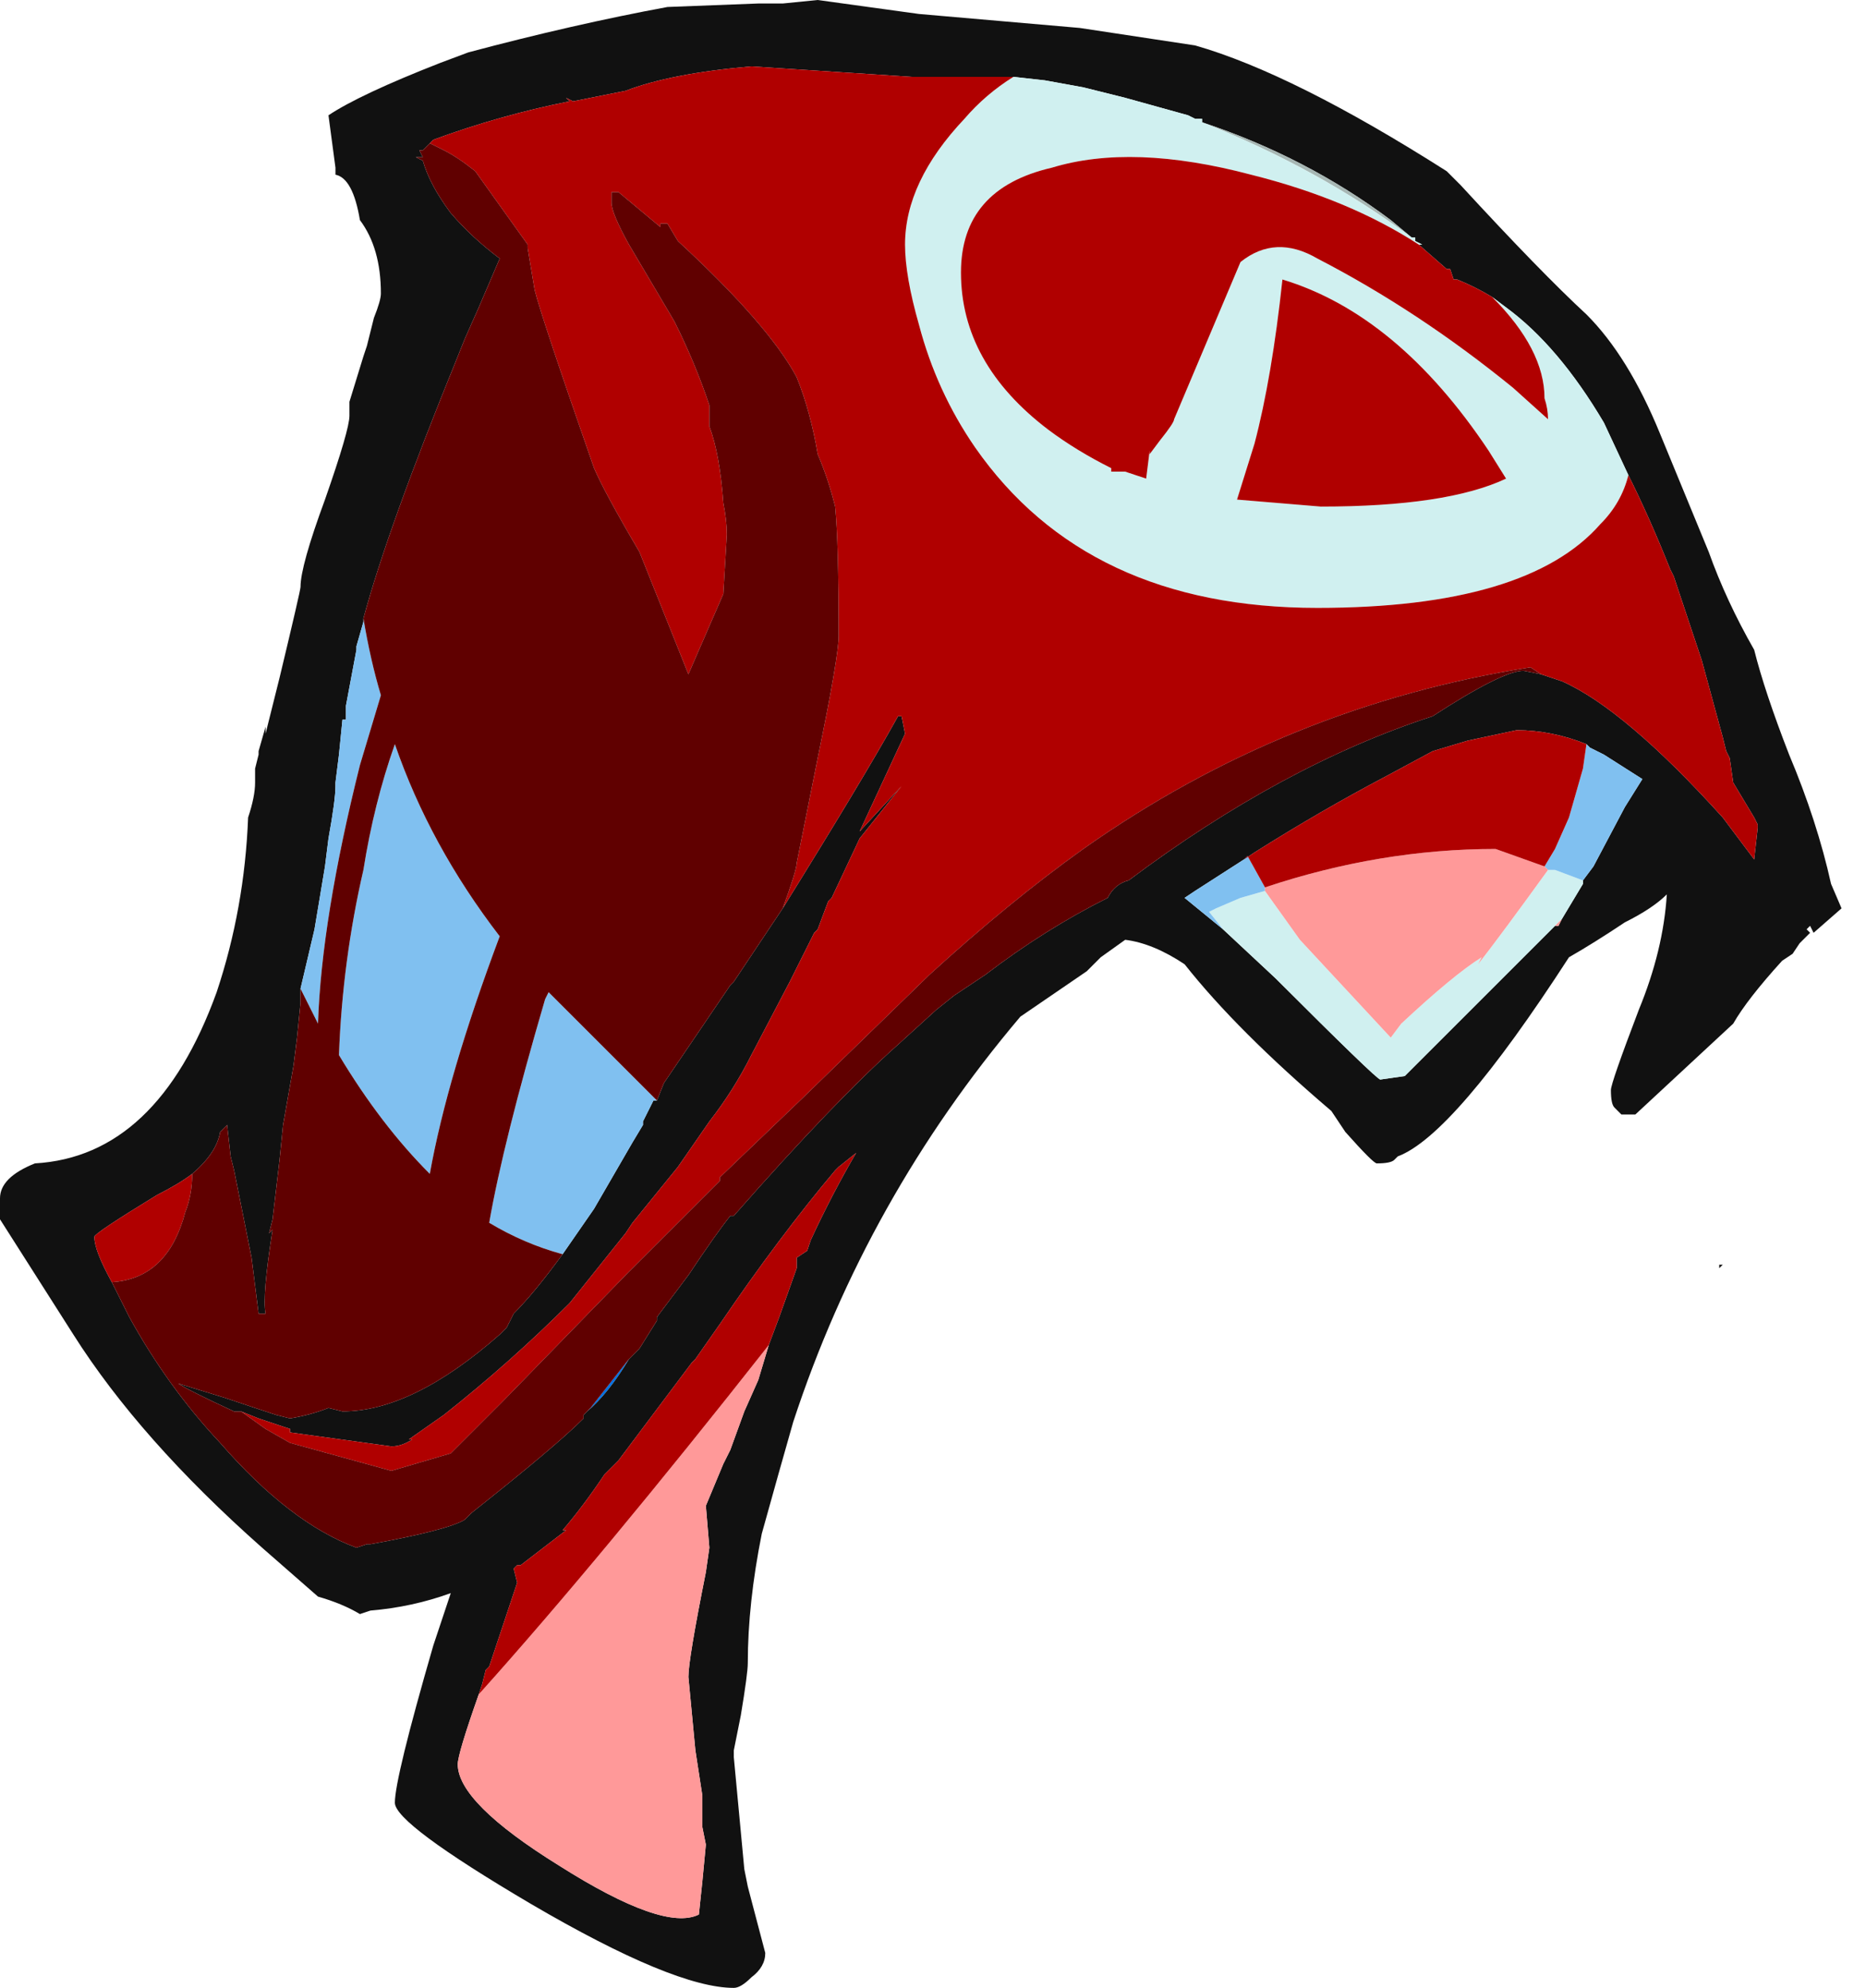 <?xml version="1.0" encoding="UTF-8" standalone="no"?>
<svg xmlns:ffdec="https://www.free-decompiler.com/flash" xmlns:xlink="http://www.w3.org/1999/xlink" ffdec:objectType="shape" height="28.45px" width="26.7px" xmlns="http://www.w3.org/2000/svg">
  <g transform="matrix(1.0, 0.0, 0.0, 1.0, 14.4, 14.85)">
    <path d="M1.05 -14.45 L2.7 -14.2 Q4.1 -13.8 6.3 -12.4 L6.5 -12.2 Q7.65 -10.95 8.3 -10.35 8.9 -9.75 9.35 -8.65 L10.05 -6.95 Q10.3 -6.25 10.7 -5.55 10.85 -4.95 11.2 -4.05 11.6 -3.1 11.8 -2.2 L11.95 -1.85 11.55 -1.5 11.5 -1.6 11.45 -1.55 11.5 -1.5 11.35 -1.35 11.25 -1.2 11.1 -1.1 Q10.6 -0.55 10.4 -0.2 L9.0 1.1 8.8 1.1 8.7 1.0 Q8.65 0.95 8.65 0.75 8.65 0.65 9.05 -0.4 9.4 -1.25 9.45 -2.05 9.25 -1.85 8.85 -1.65 8.4 -1.35 8.05 -1.15 6.4 1.4 5.6 1.7 L5.55 1.75 Q5.5 1.8 5.3 1.8 5.25 1.8 4.85 1.35 L4.65 1.05 Q3.3 -0.1 2.55 -1.05 2.1 -1.35 1.7 -1.4 L1.35 -1.15 1.15 -0.95 0.2 -0.3 Q-2.0 2.3 -3.05 5.5 -3.25 6.2 -3.5 7.1 -3.7 8.1 -3.7 8.95 -3.7 9.1 -3.8 9.7 L-3.9 10.2 -3.9 10.3 -3.75 11.9 -3.7 12.15 -3.45 13.1 Q-3.45 13.3 -3.65 13.45 -3.8 13.6 -3.9 13.6 -4.75 13.6 -6.8 12.4 -8.75 11.25 -8.75 10.95 -8.75 10.6 -8.2 8.7 L-7.95 7.95 Q-8.5 8.15 -9.1 8.2 L-9.25 8.25 Q-9.5 8.1 -9.85 8.0 L-10.65 7.3 Q-12.4 5.75 -13.35 4.25 L-14.4 2.6 -14.4 2.3 Q-14.4 2.0 -13.9 1.8 -12.15 1.7 -11.3 -0.65 -10.9 -1.85 -10.85 -3.15 -10.75 -3.45 -10.75 -3.65 L-10.75 -3.85 -10.7 -4.05 -10.7 -4.1 -10.6 -4.45 -10.6 -4.35 -10.4 -5.15 Q-10.1 -6.4 -10.1 -6.45 -10.1 -6.75 -9.75 -7.7 -9.4 -8.7 -9.4 -8.9 L-9.4 -9.1 -9.2 -9.75 -9.15 -9.9 -9.05 -10.3 Q-8.95 -10.55 -8.95 -10.65 -8.95 -11.3 -9.25 -11.7 -9.35 -12.3 -9.6 -12.35 L-9.6 -12.45 -9.7 -13.2 Q-9.25 -13.5 -8.1 -13.95 L-7.7 -14.1 Q-6.2 -14.5 -4.85 -14.75 L-3.55 -14.8 -3.2 -14.8 -2.7 -14.85 -1.25 -14.65 1.05 -14.45 M5.9 -11.35 L5.95 -11.35 5.85 -11.4 5.85 -11.45 5.8 -11.45 5.5 -11.7 Q4.3 -12.6 2.8 -13.1 L2.8 -13.15 2.7 -13.15 2.6 -13.2 1.7 -13.45 1.1 -13.6 0.55 -13.7 0.1 -13.75 -1.35 -13.75 -3.65 -13.9 Q-4.8 -13.8 -5.45 -13.55 L-6.2 -13.4 -6.3 -13.45 -6.25 -13.4 Q-7.25 -13.2 -8.2 -12.85 L-8.25 -12.8 -8.35 -12.7 -8.4 -12.7 -8.35 -12.6 -8.45 -12.6 -8.35 -12.55 Q-8.25 -12.2 -7.95 -11.8 -7.65 -11.45 -7.25 -11.15 L-7.55 -10.45 -7.75 -10.0 -7.85 -9.75 Q-8.85 -7.3 -9.2 -6.0 L-9.2 -5.95 -9.3 -5.6 -9.3 -5.55 -9.45 -4.75 -9.45 -4.55 -9.5 -4.55 -9.55 -4.05 -9.6 -3.65 -9.6 -3.6 Q-9.6 -3.4 -9.7 -2.85 L-9.75 -2.45 -9.9 -1.55 -10.1 -0.7 -10.1 -0.5 -10.15 0.0 -10.2 0.4 -10.35 1.25 -10.4 1.75 -10.5 2.6 -10.55 2.8 -10.5 2.75 Q-10.65 3.7 -10.6 3.95 L-10.7 3.95 -10.8 3.15 -11.05 1.9 -11.1 1.7 -11.15 1.25 -11.25 1.35 Q-11.3 1.65 -11.65 1.95 -11.85 2.1 -12.15 2.25 -13.05 2.8 -13.05 2.85 -13.05 3.05 -12.8 3.5 L-12.55 4.0 Q-12.0 5.0 -11.25 5.8 -10.25 6.95 -9.3 7.3 L-9.15 7.25 -9.1 7.25 Q-8.0 7.05 -7.75 6.9 L-7.65 6.8 Q-6.45 5.85 -6.05 5.45 L-6.05 5.4 -6.0 5.35 Q-5.7 5.1 -5.4 4.6 L-5.25 4.45 -5.0 4.05 -5.0 4.0 -4.55 3.4 Q-4.15 2.8 -3.95 2.55 L-3.9 2.55 Q-2.45 0.9 -1.55 0.1 L-1.0 -0.4 -0.75 -0.6 -0.3 -0.9 Q0.55 -1.55 1.45 -2.0 1.55 -2.2 1.75 -2.25 3.95 -3.9 6.1 -4.6 7.1 -5.25 7.4 -5.25 L7.65 -5.2 7.95 -5.1 Q8.85 -4.7 10.25 -3.15 L10.7 -2.55 10.75 -3.0 10.75 -3.05 10.7 -3.15 10.4 -3.65 10.35 -4.0 10.3 -4.1 10.25 -4.3 9.95 -5.4 9.55 -6.6 9.5 -6.7 Q9.2 -7.45 8.9 -8.05 L8.55 -8.8 Q7.9 -9.9 7.15 -10.45 L6.95 -10.6 Q6.7 -10.75 6.45 -10.85 L6.4 -10.85 6.35 -11.0 6.3 -11.0 5.9 -11.35 M3.4 -2.55 L2.7 -2.1 2.55 -2.0 3.1 -1.55 3.85 -0.85 Q5.3 0.6 5.35 0.6 L5.7 0.55 7.85 -1.6 7.9 -1.6 7.95 -1.7 8.25 -2.2 8.25 -2.25 8.4 -2.45 8.85 -3.3 9.1 -3.7 8.55 -4.05 8.35 -4.15 8.3 -4.2 Q7.8 -4.4 7.3 -4.4 L6.6 -4.25 6.1 -4.1 5.45 -3.75 Q4.5 -3.25 3.55 -2.65 L3.4 -2.55 M-10.95 5.35 L-11.05 5.35 Q-11.7 5.05 -11.85 4.95 L-11.2 5.15 -10.45 5.4 -10.25 5.45 Q-9.95 5.4 -9.7 5.3 L-9.5 5.35 Q-8.5 5.35 -7.25 4.25 L-7.15 4.15 -7.05 3.95 Q-6.75 3.65 -6.35 3.1 L-5.9 2.45 -5.35 1.5 -5.2 1.25 -5.2 1.2 -5.05 0.9 -5.0 0.9 -4.9 0.65 -3.95 -0.75 -3.9 -0.8 -3.2 -1.85 Q-2.05 -3.7 -1.55 -4.6 L-1.5 -4.6 -1.45 -4.35 -2.1 -2.95 -1.5 -3.6 -2.1 -2.85 -2.5 -2.0 -2.55 -1.95 -2.7 -1.55 -2.75 -1.5 -3.1 -0.8 -3.65 0.25 Q-3.9 0.75 -4.25 1.2 L-4.7 1.85 -5.35 2.65 -5.45 2.8 -6.25 3.8 Q-7.1 4.65 -8.05 5.4 L-8.55 5.75 -8.5 5.75 Q-8.65 5.85 -8.8 5.85 L-10.25 5.65 -10.25 5.6 -10.7 5.45 -10.95 5.35 M-6.95 -12.0 L-6.95 -12.0 M-3.4 4.4 L-3.25 4.0 -3.0 3.3 -3.0 3.15 -2.85 3.05 -2.8 2.9 Q-2.5 2.25 -2.15 1.65 L-2.4 1.85 -2.45 1.9 Q-3.25 2.85 -4.1 4.1 L-4.45 4.6 -4.5 4.65 -5.55 6.05 -5.75 6.25 Q-6.05 6.7 -6.35 7.05 L-6.3 7.05 -6.95 7.55 -7.0 7.55 -7.05 7.6 -7.0 7.8 -7.4 9.0 -7.45 9.05 -7.5 9.25 -7.55 9.4 Q-7.85 10.25 -7.85 10.4 -7.85 10.95 -6.4 11.85 -4.9 12.8 -4.4 12.55 -4.35 12.1 -4.3 11.55 L-4.35 11.3 -4.35 10.85 -4.45 10.2 -4.55 9.15 Q-4.55 8.9 -4.3 7.65 L-4.25 7.3 -4.3 6.7 -4.05 6.1 -3.95 5.9 -3.75 5.35 -3.55 4.9 -3.4 4.4 M10.2 3.25 L10.25 3.25 10.2 3.3 10.2 3.25 M12.3 0.65 L12.3 0.65" fill="#111111" fill-rule="evenodd" stroke="none"/>
    <path d="M2.8 -13.1 Q4.3 -12.6 5.5 -11.7 L5.8 -11.45 Q4.45 -12.45 2.8 -13.1" fill="#a7b7b4" fill-rule="evenodd" stroke="none"/>
    <path d="M-5.4 4.6 Q-5.7 5.1 -6.0 5.35 L-5.95 5.3 -5.4 4.6" fill="#0070e0" fill-rule="evenodd" stroke="none"/>
    <path d="M5.8 -11.45 L5.85 -11.45 5.85 -11.4 5.95 -11.35 5.9 -11.35 Q4.9 -12.0 3.5 -12.35 1.8 -12.8 0.65 -12.45 -0.65 -12.15 -0.65 -10.95 -0.65 -9.65 0.6 -8.7 1.0 -8.4 1.5 -8.15 L1.5 -8.1 1.7 -8.1 2.0 -8.0 2.05 -8.4 2.05 -8.35 2.2 -8.55 Q2.4 -8.8 2.4 -8.85 L3.35 -11.1 Q3.85 -11.5 4.45 -11.15 5.9 -10.4 7.25 -9.3 L7.75 -8.85 Q7.75 -9.0 7.7 -9.15 7.7 -9.85 6.95 -10.6 L7.15 -10.45 Q7.9 -9.9 8.55 -8.8 L8.9 -8.05 Q8.8 -7.65 8.5 -7.35 7.45 -6.15 4.45 -6.15 1.15 -6.15 -0.45 -8.45 -1.0 -9.25 -1.25 -10.2 -1.45 -10.9 -1.45 -11.35 -1.45 -12.25 -0.6 -13.15 -0.3 -13.5 0.1 -13.75 L0.55 -13.7 1.1 -13.6 1.7 -13.45 2.6 -13.2 2.7 -13.15 2.8 -13.15 2.8 -13.1 Q4.45 -12.45 5.8 -11.45 M6.9 -8.4 Q5.6 -10.35 3.95 -10.85 3.8 -9.45 3.55 -8.5 L3.3 -7.7 4.5 -7.6 Q6.3 -7.6 7.15 -8.0 L6.9 -8.4 M3.1 -1.55 L2.9 -1.8 3.0 -1.85 3.35 -2.0 3.7 -2.1 4.2 -1.4 5.5 0.0 5.65 -0.2 Q6.4 -0.9 6.8 -1.15 L6.75 -1.05 Q7.1 -1.5 7.75 -2.4 L7.85 -2.4 8.25 -2.25 8.25 -2.2 7.95 -1.7 7.85 -1.6 5.7 0.55 5.35 0.6 Q5.3 0.6 3.85 -0.85 L3.1 -1.55" fill="#d0f0f0" fill-rule="evenodd" stroke="none"/>
    <path d="M-10.1 -0.7 L-9.9 -1.55 -9.75 -2.45 -9.7 -2.85 Q-9.6 -3.4 -9.6 -3.6 L-9.6 -3.65 -9.55 -4.05 -9.5 -4.55 -9.45 -4.55 -9.45 -4.75 -9.3 -5.55 -9.3 -5.6 -9.2 -5.95 -9.2 -6.0 Q-9.1 -5.4 -8.95 -4.9 L-9.25 -3.9 Q-9.8 -1.7 -9.85 -0.2 L-10.1 -0.7 M3.1 -1.55 L2.55 -2.0 2.7 -2.1 3.4 -2.55 3.45 -2.6 3.7 -2.15 3.7 -2.1 3.35 -2.0 3.0 -1.85 2.9 -1.8 3.1 -1.55 M8.3 -4.2 L8.35 -4.15 8.55 -4.05 9.1 -3.7 8.85 -3.3 8.4 -2.45 8.25 -2.25 7.85 -2.4 7.75 -2.4 7.7 -2.45 7.85 -2.7 8.05 -3.15 8.25 -3.85 8.3 -4.2 M-6.35 3.1 Q-6.9 2.95 -7.4 2.65 -7.2 1.5 -6.6 -0.55 L-6.55 -0.65 -5.0 0.9 -5.05 0.9 -5.2 1.2 -5.2 1.25 -5.35 1.5 -5.9 2.45 -6.35 3.1 M-8.75 -4.2 Q-8.25 -2.75 -7.25 -1.45 -8.0 0.55 -8.25 1.95 -8.95 1.25 -9.55 0.25 -9.5 -1.1 -9.2 -2.4 -9.05 -3.35 -8.75 -4.2" fill="#80c0f0" fill-rule="evenodd" stroke="none"/>
    <path d="M3.7 -2.1 L3.7 -2.15 Q5.35 -2.7 7.0 -2.7 L7.7 -2.45 7.75 -2.4 Q7.1 -1.5 6.75 -1.05 L6.8 -1.15 Q6.4 -0.9 5.65 -0.2 L5.5 0.0 4.2 -1.4 3.7 -2.1 M7.95 -1.7 L7.9 -1.6 7.85 -1.6 7.95 -1.7 M-7.55 9.4 Q-5.8 7.45 -3.4 4.4 L-3.55 4.9 -3.75 5.35 -3.95 5.9 -4.05 6.1 -4.3 6.7 -4.25 7.3 -4.3 7.65 Q-4.55 8.9 -4.55 9.15 L-4.45 10.2 -4.35 10.85 -4.35 11.3 -4.3 11.55 Q-4.35 12.1 -4.4 12.55 -4.9 12.8 -6.4 11.85 -7.85 10.95 -7.85 10.4 -7.85 10.25 -7.55 9.4" fill="#ff9999" fill-rule="evenodd" stroke="none"/>
    <path d="M5.9 -11.35 L6.3 -11.0 6.35 -11.0 6.4 -10.85 6.45 -10.85 Q6.7 -10.75 6.95 -10.6 7.7 -9.85 7.7 -9.15 7.75 -9.0 7.75 -8.85 L7.25 -9.3 Q5.9 -10.4 4.45 -11.15 3.85 -11.5 3.35 -11.1 L2.4 -8.85 Q2.4 -8.8 2.2 -8.55 L2.05 -8.35 2.05 -8.4 2.0 -8.0 1.7 -8.1 1.5 -8.1 1.5 -8.15 Q1.0 -8.4 0.6 -8.7 -0.65 -9.65 -0.65 -10.95 -0.65 -12.15 0.65 -12.45 1.8 -12.8 3.5 -12.35 4.9 -12.0 5.9 -11.35 M8.9 -8.05 Q9.2 -7.45 9.5 -6.7 L9.55 -6.6 9.95 -5.4 10.25 -4.3 10.3 -4.1 10.35 -4.0 10.4 -3.65 10.7 -3.15 10.75 -3.05 10.75 -3.0 10.7 -2.55 10.25 -3.15 Q8.85 -4.7 7.95 -5.1 L7.65 -5.2 7.5 -5.3 Q4.0 -4.75 1.1 -2.7 0.05 -1.95 -1.1 -0.9 L-2.9 0.85 -4.1 2.0 -4.1 2.05 -5.4 3.35 -7.2 5.2 -7.95 5.95 -8.8 6.2 -10.25 5.8 -10.6 5.6 -10.95 5.35 -10.7 5.45 -10.25 5.6 -10.25 5.65 -8.8 5.85 Q-8.65 5.85 -8.5 5.75 L-8.55 5.75 -8.05 5.4 Q-7.1 4.65 -6.25 3.8 L-5.45 2.8 -5.35 2.65 -4.7 1.85 -4.25 1.2 Q-3.9 0.75 -3.65 0.25 L-3.1 -0.8 -2.75 -1.5 -2.7 -1.55 -2.55 -1.95 -2.5 -2.0 -2.1 -2.85 -1.5 -3.6 -2.1 -2.95 -1.45 -4.35 -1.5 -4.6 -1.55 -4.6 Q-2.05 -3.7 -3.2 -1.85 -3.0 -2.4 -3.0 -2.5 L-2.7 -4.0 Q-2.4 -5.45 -2.4 -5.75 -2.4 -7.1 -2.45 -7.6 -2.55 -8.0 -2.7 -8.35 -2.8 -8.95 -3.0 -9.45 -3.4 -10.2 -4.7 -11.4 L-4.85 -11.65 -4.95 -11.65 -4.95 -11.6 -5.55 -12.1 -5.65 -12.1 -5.65 -11.95 Q-5.65 -11.8 -5.4 -11.35 L-4.75 -10.25 Q-4.45 -9.65 -4.25 -9.05 L-4.25 -8.75 Q-4.1 -8.35 -4.05 -7.65 -4.0 -7.4 -4.0 -7.2 L-4.05 -6.35 -4.55 -5.2 -5.25 -6.95 Q-5.75 -7.8 -5.9 -8.15 -6.65 -10.3 -6.75 -10.7 L-6.85 -11.3 -6.85 -11.35 -7.6 -12.4 Q-7.85 -12.6 -8.05 -12.7 L-8.25 -12.8 -8.2 -12.85 Q-7.25 -13.2 -6.25 -13.4 L-6.3 -13.45 -6.2 -13.4 -5.45 -13.55 Q-4.8 -13.8 -3.65 -13.9 L-1.35 -13.75 0.1 -13.75 Q-0.3 -13.5 -0.6 -13.15 -1.45 -12.25 -1.45 -11.35 -1.45 -10.9 -1.25 -10.2 -1.0 -9.25 -0.45 -8.45 1.15 -6.15 4.45 -6.15 7.45 -6.15 8.5 -7.35 8.8 -7.65 8.9 -8.05 M-12.8 3.5 Q-13.05 3.05 -13.05 2.85 -13.05 2.8 -12.15 2.25 -11.85 2.1 -11.65 1.95 -11.65 2.25 -11.75 2.5 -12.0 3.45 -12.8 3.5 M6.9 -8.4 L7.15 -8.0 Q6.3 -7.6 4.5 -7.6 L3.3 -7.7 3.55 -8.5 Q3.8 -9.45 3.95 -10.85 5.6 -10.35 6.9 -8.4 M3.7 -2.15 L3.45 -2.6 3.4 -2.55 3.55 -2.65 Q4.5 -3.25 5.45 -3.75 L6.1 -4.1 6.6 -4.25 7.3 -4.4 Q7.8 -4.4 8.3 -4.2 L8.25 -3.85 8.05 -3.15 7.85 -2.7 7.7 -2.45 7.0 -2.7 Q5.35 -2.7 3.7 -2.15 M-6.95 -12.0 L-6.95 -12.0 M-7.55 9.4 L-7.5 9.25 -7.45 9.05 -7.4 9.0 -7.0 7.8 -7.05 7.6 -7.0 7.55 -6.95 7.55 -6.3 7.05 -6.35 7.05 Q-6.05 6.7 -5.75 6.25 L-5.55 6.05 -4.5 4.65 -4.45 4.6 -4.1 4.1 Q-3.25 2.85 -2.45 1.9 L-2.4 1.85 -2.15 1.65 Q-2.5 2.25 -2.8 2.9 L-2.85 3.05 -3.0 3.15 -3.0 3.3 -3.25 4.0 -3.4 4.4 Q-5.8 7.45 -7.55 9.4" fill="#b00000" fill-rule="evenodd" stroke="none"/>
    <path d="M7.65 -5.2 L7.4 -5.25 Q7.1 -5.25 6.1 -4.6 3.95 -3.9 1.75 -2.25 1.55 -2.2 1.45 -2.0 0.55 -1.55 -0.3 -0.9 L-0.75 -0.6 -1.0 -0.4 -1.55 0.1 Q-2.45 0.9 -3.9 2.55 L-3.95 2.55 Q-4.15 2.8 -4.55 3.4 L-5.0 4.0 -5.0 4.05 -5.25 4.45 -5.4 4.6 -5.95 5.3 -6.0 5.35 -6.05 5.4 -6.05 5.45 Q-6.45 5.85 -7.65 6.8 L-7.75 6.9 Q-8.0 7.05 -9.1 7.25 L-9.15 7.25 -9.3 7.3 Q-10.25 6.95 -11.25 5.8 -12.0 5.0 -12.55 4.0 L-12.8 3.5 Q-12.0 3.45 -11.75 2.5 -11.65 2.25 -11.65 1.95 -11.3 1.65 -11.25 1.35 L-11.15 1.25 -11.1 1.7 -11.05 1.9 -10.8 3.15 -10.7 3.95 -10.6 3.95 Q-10.65 3.7 -10.5 2.75 L-10.55 2.8 -10.5 2.6 -10.4 1.75 -10.35 1.25 -10.2 0.4 -10.15 0.0 -10.1 -0.5 -10.1 -0.7 -9.85 -0.2 Q-9.8 -1.7 -9.25 -3.9 L-8.95 -4.9 Q-9.1 -5.4 -9.2 -6.0 -8.85 -7.3 -7.85 -9.75 L-7.75 -10.0 -7.55 -10.45 -7.25 -11.15 Q-7.65 -11.45 -7.95 -11.8 -8.25 -12.2 -8.35 -12.55 L-8.45 -12.6 -8.35 -12.6 -8.4 -12.7 -8.35 -12.7 -8.25 -12.8 -8.05 -12.7 Q-7.85 -12.6 -7.6 -12.4 L-6.85 -11.35 -6.85 -11.3 -6.75 -10.7 Q-6.65 -10.3 -5.9 -8.15 -5.75 -7.8 -5.25 -6.95 L-4.55 -5.2 -4.05 -6.35 -4.0 -7.2 Q-4.0 -7.4 -4.05 -7.65 -4.1 -8.35 -4.25 -8.75 L-4.25 -9.05 Q-4.45 -9.65 -4.75 -10.25 L-5.4 -11.35 Q-5.65 -11.8 -5.65 -11.95 L-5.65 -12.1 -5.55 -12.1 -4.95 -11.6 -4.95 -11.65 -4.85 -11.65 -4.7 -11.4 Q-3.4 -10.2 -3.0 -9.45 -2.8 -8.95 -2.7 -8.35 -2.55 -8.0 -2.45 -7.6 -2.4 -7.1 -2.4 -5.75 -2.4 -5.45 -2.7 -4.0 L-3.0 -2.5 Q-3.0 -2.4 -3.2 -1.85 L-3.9 -0.8 -3.95 -0.75 -4.9 0.65 -5.0 0.9 -6.55 -0.65 -6.6 -0.55 Q-7.2 1.5 -7.4 2.65 -6.9 2.95 -6.35 3.1 -6.75 3.65 -7.05 3.95 L-7.15 4.15 -7.25 4.25 Q-8.5 5.35 -9.5 5.35 L-9.7 5.3 Q-9.95 5.4 -10.25 5.45 L-10.45 5.4 -11.2 5.15 -11.85 4.95 Q-11.7 5.05 -11.05 5.35 L-10.95 5.35 -10.6 5.6 -10.25 5.8 -8.8 6.2 -7.95 5.95 -7.2 5.2 -5.4 3.35 -4.1 2.05 -4.1 2.0 -2.9 0.85 -1.1 -0.9 Q0.05 -1.95 1.1 -2.7 4.0 -4.75 7.5 -5.3 L7.65 -5.2 M-8.75 -4.2 Q-9.05 -3.35 -9.2 -2.4 -9.5 -1.1 -9.55 0.25 -8.95 1.25 -8.25 1.95 -8.0 0.55 -7.25 -1.45 -8.25 -2.75 -8.75 -4.2" fill="#600000" fill-rule="evenodd" stroke="none"/>
  </g>
</svg>
